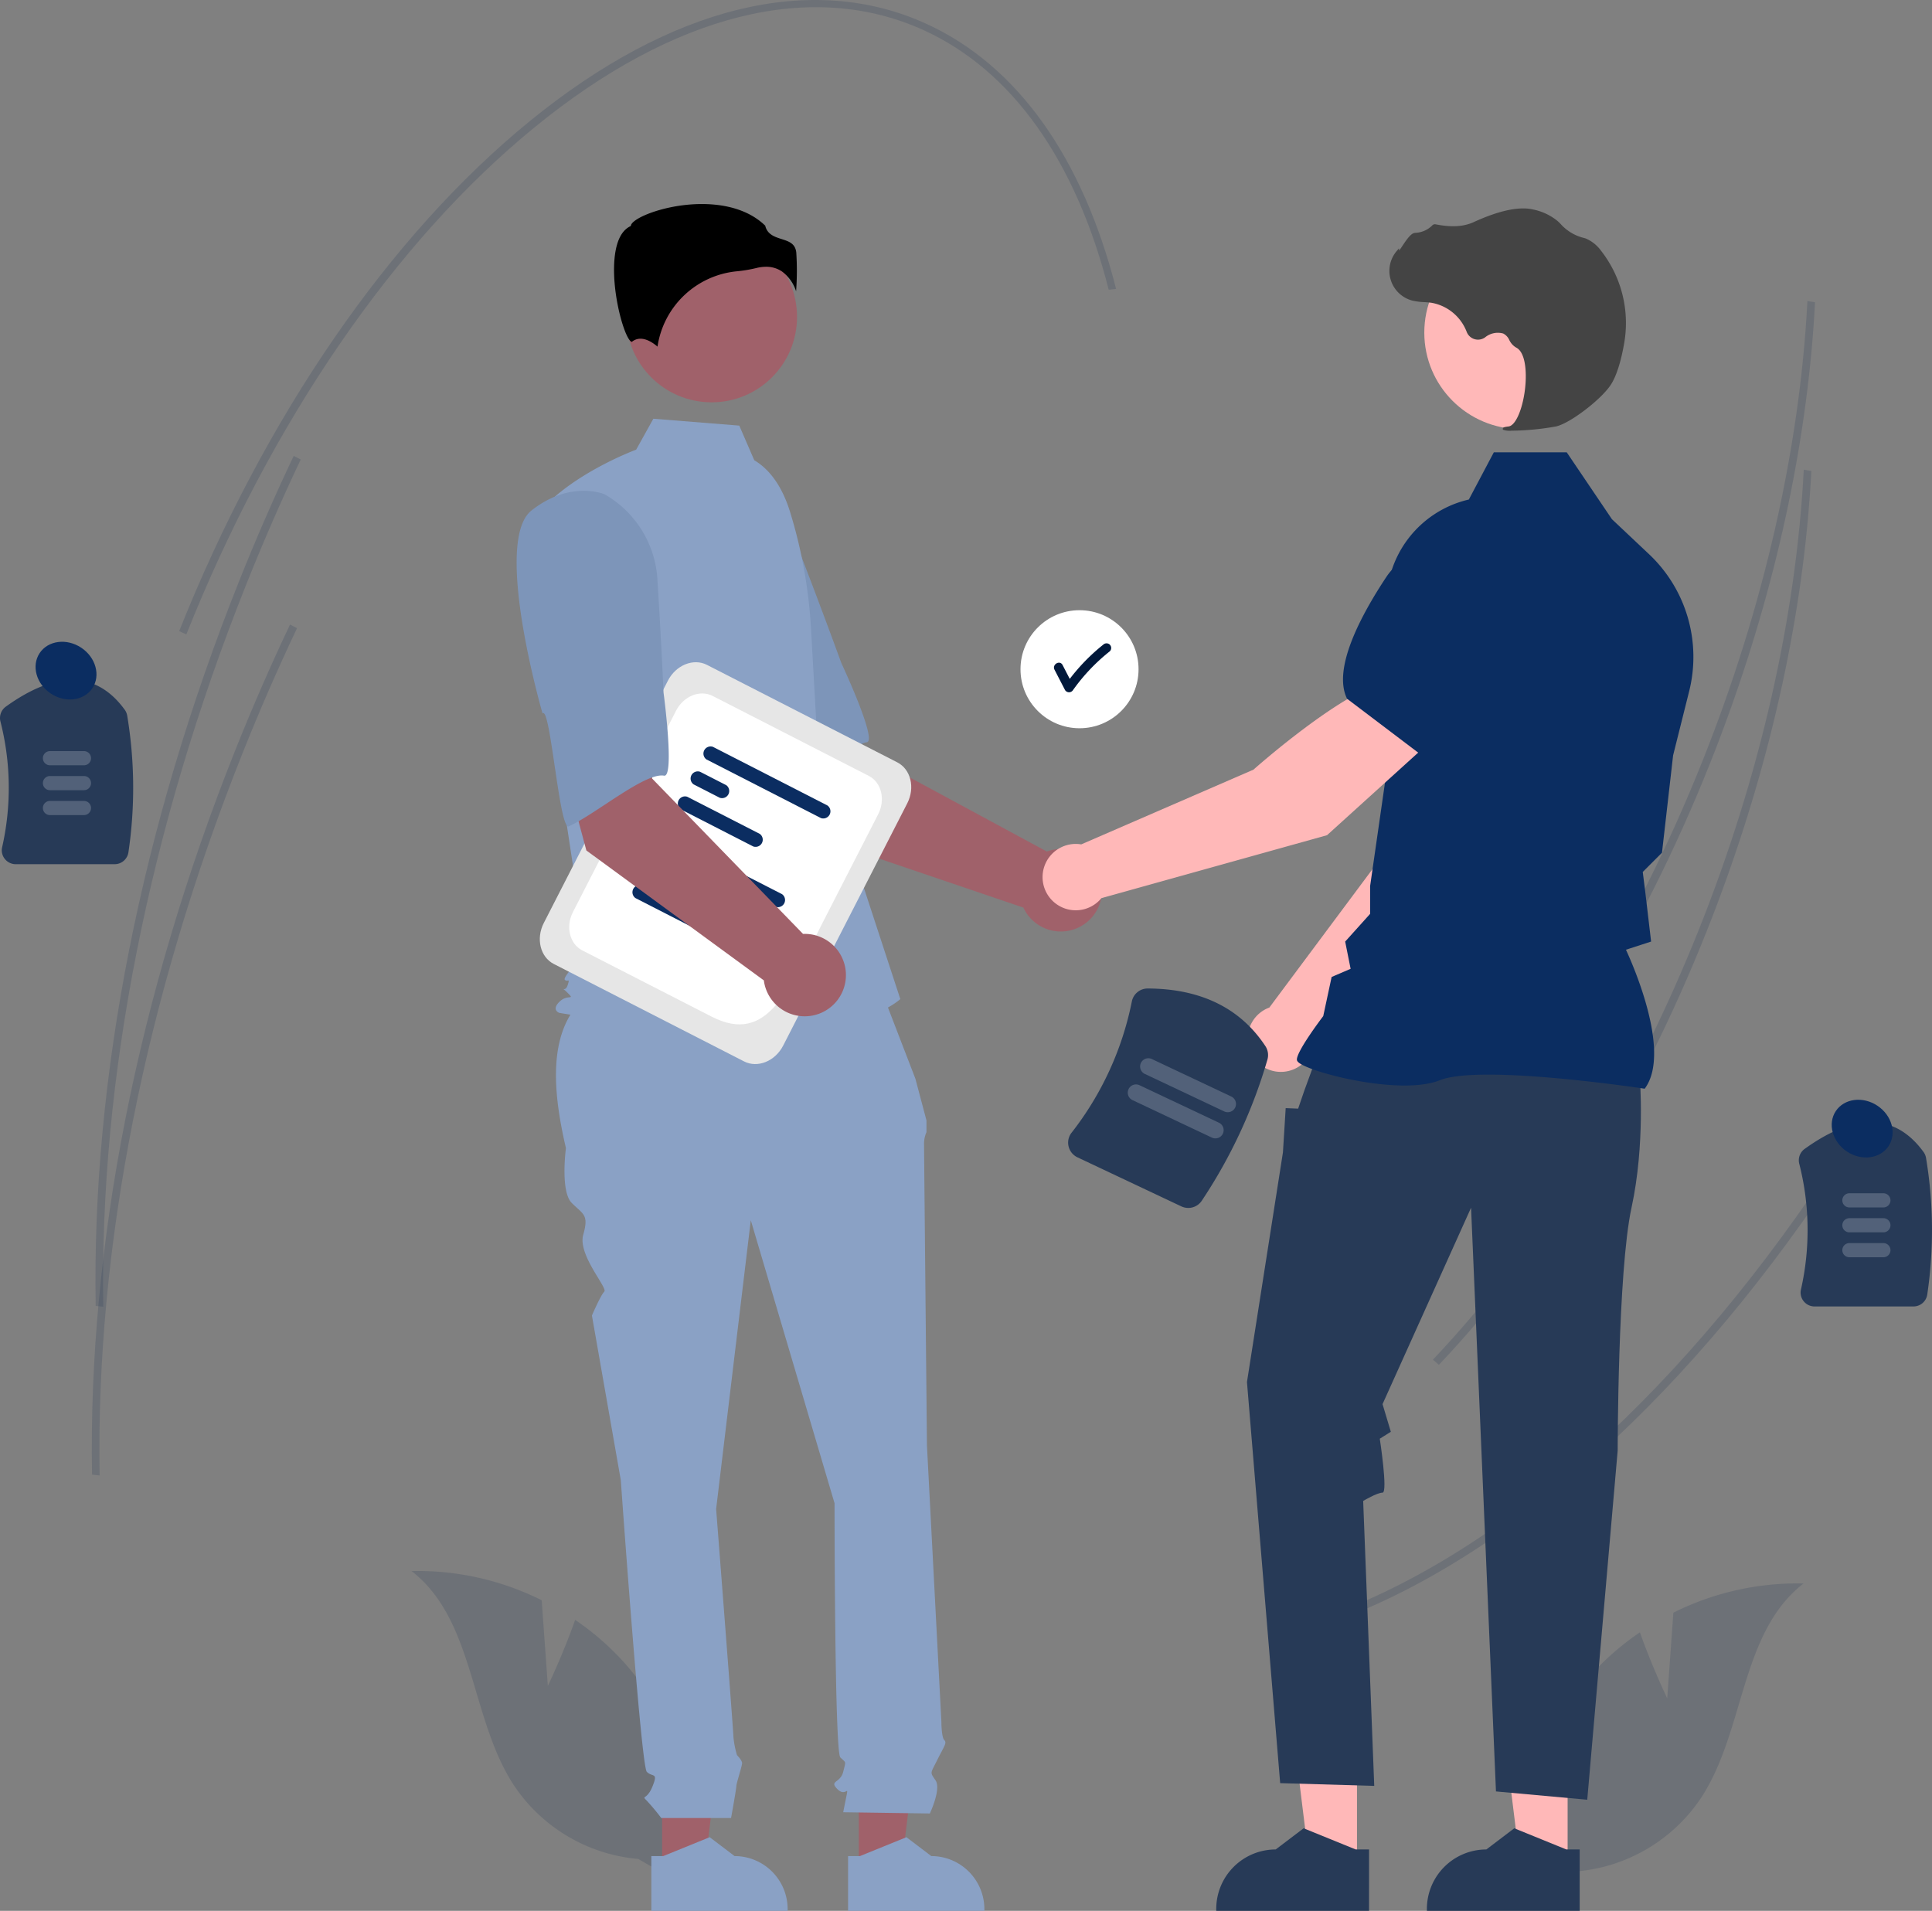 <svg xmlns="http://www.w3.org/2000/svg" width="491.04" height="485.701" viewBox="0 0 491.04 485.701">
  <rect x="0" y="0" width="491.04" height="485.701" fill="#808080" stroke="none"/>
  <g id="talk" transform="translate(-18.507 0)">
    <path id="Path_2964" data-name="Path 2964" d="M800.926,251.136c-3.112,34.286-11.977,70.439-25.881,105.323-17.193,43.137-40.684,81.133-67.933,109.878l-1.512-1.319c27.117-28.607,50.5-66.434,67.623-109.394C788.7,316.8,797.9,276.4,799.851,238.811l1.932.324Q801.477,245.091,800.926,251.136Z" transform="translate(-321.967 -162.298)" fill="#273a57" opacity="0.2"/>
    <path id="Path_2965" data-name="Path 2965" d="M806.936,506.327c-38.273,60.89-84.706,104.4-130.747,122.5l-.931-1.707c45.722-17.982,91.883-61.265,129.982-121.877Z" transform="translate(-315.577 -217.79)" fill="#273a57" opacity="0.2"/>
    <path id="Path_2966" data-name="Path 2966" d="M799.751,305.2c-3.112,34.286-11.977,70.439-25.881,105.323-17.193,43.137-40.684,81.132-67.933,109.878l-1.512-1.319c27.117-28.607,50.5-66.434,67.623-109.394,15.474-38.821,24.677-79.22,26.628-116.813l1.932.323Q800.3,299.154,799.751,305.2Z" transform="translate(-321.722 -173.484)" fill="#273a57" opacity="0.2"/>
    <path id="Path_2967" data-name="Path 2967" d="M273.229,407.488H248.117a3.553,3.553,0,0,1-2.791-1.344,3.481,3.481,0,0,1-.681-2.958,68.291,68.291,0,0,0-.438-32.007,3.56,3.56,0,0,1,1.381-3.741c12.912-9.287,23.081-9.017,30.225.8a3.567,3.567,0,0,1,.625,1.508,111.756,111.756,0,0,1,.313,34.683,3.546,3.546,0,0,1-3.522,3.057Z" transform="translate(-225.597 -187.826)" fill="#273a57"/>
    <path id="Path_2968" data-name="Path 2968" d="M268.349,387.156H259.71a1.8,1.8,0,1,1,0-3.6h8.638a1.8,1.8,0,1,1,0,3.6Z" transform="translate(-228.502 -192.639)" fill="#fff" opacity="0.2"/>
    <path id="Path_2969" data-name="Path 2969" d="M268.349,395.156H259.71a1.8,1.8,0,0,1,0-3.6h8.638a1.8,1.8,0,0,1,0,3.6Z" transform="translate(-228.502 -194.307)" fill="#fff" opacity="0.2"/>
    <path id="Path_2970" data-name="Path 2970" d="M268.349,403.156H259.71a1.8,1.8,0,1,1,0-3.6h8.638a1.8,1.8,0,0,1,0,3.6Z" transform="translate(-228.502 -195.976)" fill="#fff" opacity="0.2"/>
    <path id="Path_2971" data-name="Path 2971" d="M851.229,549.488H826.117a3.553,3.553,0,0,1-2.791-1.344,3.48,3.48,0,0,1-.681-2.957,68.292,68.292,0,0,0-.438-32.007,3.56,3.56,0,0,1,1.381-3.741c12.912-9.287,23.081-9.017,30.225.8a3.567,3.567,0,0,1,.625,1.508,111.757,111.757,0,0,1,.313,34.683,3.546,3.546,0,0,1-3.522,3.057Z" transform="translate(-346.406 -217.412)" fill="#273a57"/>
    <path id="Path_2972" data-name="Path 2972" d="M846.349,529.156H837.71a1.8,1.8,0,0,1,0-3.6h8.638a1.8,1.8,0,1,1,0,3.6Z" transform="translate(-349.156 -222.251)" fill="#fff" opacity="0.2"/>
    <path id="Path_2973" data-name="Path 2973" d="M846.349,537.156H837.71a1.8,1.8,0,0,1,0-3.6h8.638a1.8,1.8,0,0,1,0,3.6Z" transform="translate(-349.156 -223.92)" fill="#fff" opacity="0.2"/>
    <path id="Path_2974" data-name="Path 2974" d="M846.349,545.156H837.71a1.8,1.8,0,0,1,0-3.6h8.638a1.8,1.8,0,1,1,0,3.6Z" transform="translate(-349.156 -225.588)" fill="#fff" opacity="0.2"/>
    <path id="Path_2976" data-name="Path 2976" d="M410.935,675.826l-1.566-21.784a70.466,70.466,0,0,0-33.083-7.419c16.132,12.47,14.84,37.393,26.013,54.449A42.386,42.386,0,0,0,433.9,719.8l13.426,7.724A71.024,71.024,0,0,0,430.793,670.4a68.6,68.6,0,0,0-12.924-11.366C414.935,667.464,410.935,675.826,410.935,675.826Z" transform="translate(-253.185 -247.295)" fill="#273a57" opacity="0.2"/>
    <path id="Path_2977" data-name="Path 2977" d="M769.919,679.826l1.566-21.783a70.467,70.467,0,0,1,33.083-7.419c-16.133,12.47-14.84,37.393-26.013,54.449A42.386,42.386,0,0,1,746.95,723.8l-13.426,7.724A71.024,71.024,0,0,1,750.061,674.4a68.6,68.6,0,0,1,12.924-11.366C765.92,671.464,769.919,679.826,769.919,679.826Z" transform="translate(-327.67 -248.136)" fill="#273a57" opacity="0.2"/>
    <circle id="Ellipse_167" data-name="Ellipse 167" cx="15.002" cy="15.002" r="15.002" transform="translate(277.879 155.102)" fill="#fff"/>
    <path id="Path_2978" data-name="Path 2978" d="M596.97,349.272a1.213,1.213,0,0,0-1.675,0,49.689,49.689,0,0,0-8.513,8.7l-1.82-3.521c-.7-1.355-2.745-.158-2.045,1.2l2.661,5.15a1.2,1.2,0,0,0,2.045,0,47.966,47.966,0,0,1,9.346-9.845,1.191,1.191,0,0,0,0-1.675Z" transform="translate(-296.386 -185.413)" fill="#01183a"/>
    <path id="Path_2979" data-name="Path 2979" d="M499.956,397.95l-22.623-35.527,26.2-14.03,6.876,27.106,48.445,26.178a10.475,10.475,0,1,1-5.961,14.251Z" transform="translate(-274.283 -185.241)" fill="#a0616a"/>
    <path id="Path_2980" data-name="Path 2980" d="M456.064,309.655c-7.108,10.436,18.152,48.372,18.152,48.372,1.231-2.653,12.994,27.135,14.964,25.375,5.6-5,14.366-18.931,19.238-19.552,2.786-.355-6.463-20.117-6.463-20.117s-4.227-11.67-9.963-26.576a26.769,26.769,0,0,0-19.444-17S463.173,299.218,456.064,309.655Z" transform="translate(-269.604 -175.184)" fill="#7d95b9"/>
    <path id="Path_2981" data-name="Path 2981" d="M236.174,589.447h10.744l5.111-41.441H236.172Z" transform="translate(-49.385 -114.161)" fill="#a0616a"/>
    <path id="Path_2982" data-name="Path 2982" d="M453.368,737.105h3.024l11.807-4.8,6.328,4.8h0a13.485,13.485,0,0,1,13.484,13.483v.439H453.369Z" transform="translate(-269.315 -265.327)" fill="#8aa1c5"/>
    <path id="Path_2983" data-name="Path 2983" d="M299.391,589.447h10.744l5.112-41.441H299.389Z" transform="translate(-62.605 -114.161)" fill="#a0616a"/>
    <path id="Path_2984" data-name="Path 2984" d="M516.585,737.105h3.024l11.807-4.8,6.328,4.8h0a13.485,13.485,0,0,1,13.484,13.483v.439H516.586Z" transform="translate(-282.531 -265.327)" fill="#8aa1c5"/>
    <path id="Path_2985" data-name="Path 2985" d="M504.217,455.889l-69.884,1.747c-13.272,7.209-13.474,22.812-9.125,41.336,0,0-1.468,11.011,1.468,13.947s4.4,2.936,2.936,8.074,6.288,13.531,5.346,14.473-3.144,6.08-3.144,6.08l7.34,41.84s5.138,72.67,6.606,74.138,2.936,0,1.468,3.67-2.936,2.2-1.468,3.67a54.069,54.069,0,0,1,3.67,4.4h17.747s1.338-7.34,1.338-8.074,1.468-5.138,1.468-5.872-1.3-2.032-1.3-2.032a24.144,24.144,0,0,1-.9-4.575c0-1.468-4.4-57.989-4.4-57.989l8.809-73.4,21.287,71.936s0,63.128,1.468,64.6,1.468.734.734,3.67-3.67,2.2-1.468,4.4,2.936-1.468,2.2,2.2l-.734,3.67,22.021.315s2.936-6.187,1.468-8.389-1.38-1.6.411-5.2,2.525-4.338,1.791-5.072-.734-4.638-.734-4.638l-3.67-70.234s-.734-74.138-.734-76.34a7.32,7.32,0,0,1,.61-3.3v-2.989l-2.812-10.592Z" transform="translate(-262.863 -207.165)" fill="#8aa1c5"/>
    <circle id="Ellipse_168" data-name="Ellipse 168" cx="21.713" cy="21.713" r="21.713" transform="translate(177.659 58.836)" fill="#a0616a"/>
    <path id="Path_2986" data-name="Path 2986" d="M471.782,287.215c4.678,2.781,7.476,7.891,9.082,13.09a124.048,124.048,0,0,1,5.331,29.639l1.7,30.116L508.9,424.184c-18.211,15.409-86.664,3.5-86.664,3.5s-2.1-.7,0-2.8,4.147-.24,2.046-2.341-.653.24.048-1.862,0-.7-.7-1.4,5.422-7,5.422-7l-5.6-36.808-7-74.245c8.405-10.506,25.309-16.7,25.309-16.7l4.368-7.862,21.839,1.747Z" transform="translate(-261.566 -170.232)" fill="#8aa1c5"/>
    <path id="Path_2987" data-name="Path 2987" d="M484.07,225.172a10.062,10.062,0,0,1,3.575,5.022,70.677,70.677,0,0,0,.046-9.853c-.256-2.306-1.879-2.825-3.759-3.426-1.7-.543-3.617-1.156-4.134-3.395-6.825-6.64-18.707-6.305-26.839-3.989-4.474,1.275-7.049,2.912-7.279,3.871l-.048.2-.182.091c-3.449,1.724-4.12,7.17-4.076,11.435.084,8.035,2.858,17.16,4.421,17.9.083.039.1.024.139-.006h0c2.353-1.881,5.224.143,6.486,1.243a22.583,22.583,0,0,1,20.221-19.155,35.431,35.431,0,0,0,4.874-.817,10.261,10.261,0,0,1,2.49-.327A7.085,7.085,0,0,1,484.07,225.172Z" transform="translate(-266.801 -156.158)"/>
    <path id="Path_2988" data-name="Path 2988" d="M661.7,455.549l41.768-42.415,11-33.923-17.709-7.163c-8.773,8.849-17.8,35.938-17.8,35.938l-28.508,38.262c-.228.085-.455.174-.678.28a8.438,8.438,0,1,0,11.925,9.021Z" transform="translate(-309.327 -190.145)" fill="#ffb8b8"/>
    <path id="Path_2989" data-name="Path 2989" d="M704.453,366.129l22.4,6.478.083-.016c8.232-1.6,14.744-15.279,18.757-26.474a15.473,15.473,0,0,0-8.381-19.39h0a15.507,15.507,0,0,0-16.183,2.468l-11.166,9.614Z" transform="translate(-321.799 -180.493)" fill="#0b2d61"/>
    <path id="Path_2990" data-name="Path 2990" d="M454.785,586.515H442.74l-5.729-46.455h17.775Z" transform="translate(-91.381 -112.489)" fill="#ffb8b8"/>
    <path id="Path_2991" data-name="Path 2991" d="M673.728,734.817h-3.39L657.1,729.434l-7.094,5.382h0a15.116,15.116,0,0,0-15.116,15.115v.492l38.835,0Z" transform="translate(-307.261 -264.723)" fill="#273a57"/>
    <path id="Path_2992" data-name="Path 2992" d="M522.468,586.515H510.423l-5.729-46.455H522.47Z" transform="translate(-105.533 -112.489)" fill="#ffb8b8"/>
    <path id="Path_2993" data-name="Path 2993" d="M741.411,734.817h-3.39l-13.235-5.382-7.094,5.382h0a15.116,15.116,0,0,0-15.116,15.115v.492l38.835,0Z" transform="translate(-321.41 -264.723)" fill="#273a57"/>
    <path id="Path_2994" data-name="Path 2994" d="M744.518,486.494s1.406,16.876-2.109,33.049-3.516,61.722-3.516,61.722l-7.735,88.758-23.2-2.11-6.329-148.371-22.5,49.926,2.109,7.032-2.81,1.758s2.107,13.712.7,13.712-4.922,2.109-4.922,2.109l2.813,72.427-23.908-.7-8.438-101.96,9.142-58.364.7-11.251,3.164.13,1.611-4.7,2.959-8.087Z" transform="translate(-309.233 -212.569)" fill="#273a57"/>
    <path id="Path_2995" data-name="Path 2995" d="M749.107,449.188l.125-.176c6.693-9.371-3.373-31.888-4.892-35.152l6.395-2.075-1.44-12.241-.682-5.457L753.5,389.2l.014-.122,2.813-24.611,4.09-16.346a35.888,35.888,0,0,0-10.186-34.779l-9.453-8.913-11.488-17H710.763l-6.352,12A27,27,0,0,0,683.518,327l1.44,31.469-5.636,39.182,0,7.091-6.343,7.049,1.385,6.925-4.827,2.069-2.132,9.946c-.882,1.164-6.7,8.927-6.7,11.049,0,.319.235.627.74.968,3.968,2.687,25.9,8.164,35.6,4.28,10.339-4.134,51.438,2.068,51.852,2.131Z" transform="translate(-312.581 -172.46)" fill="#0b2d61"/>
    <circle id="Ellipse_169" data-name="Ellipse 169" cx="24.536" cy="24.536" r="24.536" transform="translate(380.51 60.003)" fill="#ffb8b8"/>
    <path id="Path_2996" data-name="Path 2996" d="M721.553,265.928a66.726,66.726,0,0,0,11.327-1.086c3.7-.853,11.865-7.166,14.091-10.9h0c1.653-2.771,2.646-7.058,3.187-10.165a29.83,29.83,0,0,0-5.827-23.539,9.424,9.424,0,0,0-3.889-3.15c-.138-.05-.279-.093-.422-.13a11.628,11.628,0,0,1-5.875-3.429,9.581,9.581,0,0,0-.987-.964,14.322,14.322,0,0,0-6.051-2.845c-3.576-.859-8.691.217-15.2,3.2-3.271,1.5-6.9,1.081-9.7.549a.911.911,0,0,0-.85.316,6.43,6.43,0,0,1-4.324,1.854c-.994.069-2,1.474-3.217,3.3-.276.415-.6.9-.831,1.2l-.047-.555-.547.635a7.8,7.8,0,0,0,3.85,12.618,15.219,15.219,0,0,0,3.072.409c.628.04,1.277.082,1.9.173a11.765,11.765,0,0,1,8.937,7.406,3.077,3.077,0,0,0,4.681,1.373,5.083,5.083,0,0,1,4.609-.963,3.375,3.375,0,0,1,1.535,1.653,4.4,4.4,0,0,0,1.718,1.9c2.555,1.235,2.877,6.988,2.1,11.812-.753,4.649-2.392,8.041-3.985,8.248-1.226.159-1.365.25-1.448.47l-.074.2.143.179A5.025,5.025,0,0,0,721.553,265.928Z" transform="translate(-318.861 -156.456)" fill="#444"/>
    <path id="Path_2997" data-name="Path 2997" d="M677.737,376.281l-11.794-15.027c-12.013,3.308-33.329,22.308-33.329,22.308l-43.776,19a8.434,8.434,0,1,0,5.124,13.665l57.345-16Z" transform="translate(-295.519 -187.936)" fill="#ffb8b8"/>
    <path id="Path_2998" data-name="Path 2998" d="M695.242,370.8l18.609-20.744,1.033-14.7a15.509,15.509,0,0,0-7.7-14.448h0a15.472,15.472,0,0,0-20.555,4.873c-6.575,9.91-13.649,23.308-10.009,30.862l.037.077Z" transform="translate(-315.778 -179.113)" fill="#0b2d61"/>
    <path id="Path_2999" data-name="Path 2999" d="M469.408,456.348l-48.365-24.77c-3.44-1.762-4.58-6.435-2.54-10.418l31.535-61.575c2.04-3.982,6.5-5.789,9.938-4.027l48.365,24.77c3.44,1.762,4.58,6.435,2.54,10.418L479.347,452.32C477.307,456.3,472.849,458.109,469.408,456.348Z" transform="translate(-261.783 -186.558)" fill="#e6e6e6"/>
    <path id="Path_3000" data-name="Path 3000" d="M463.134,447.074l-32.86-16.829c-3.222-1.65-4.29-6.027-2.379-9.757l26.2-51.155c1.91-3.73,6.086-5.421,9.307-3.771l39.688,20.326c3.222,1.65,4.289,6.027,2.379,9.756l-14.233,27.79C482.728,440.048,477.487,454.424,463.134,447.074Z" transform="translate(-263.767 -188.671)" fill="#fff"/>
    <path id="Path_3001" data-name="Path 3001" d="M485.4,428.732,456.29,413.826a1.82,1.82,0,0,1,1.642-3.206l29.105,14.906a1.82,1.82,0,0,1-1.642,3.206Z" transform="translate(-269.767 -198.247)" fill="#0b2d61"/>
    <path id="Path_3002" data-name="Path 3002" d="M458.823,425.25l-6.642-3.4a1.82,1.82,0,0,1,1.642-3.206l6.642,3.4a1.82,1.82,0,0,1-1.642,3.206Z" transform="translate(-268.92 -199.933)" fill="#0b2d61"/>
    <path id="Path_3003" data-name="Path 3003" d="M466.478,439.3l-18.406-9.427a1.82,1.82,0,0,1,1.642-3.206l18.406,9.427a1.82,1.82,0,0,1-1.642,3.206Z" transform="translate(-268.055 -201.599)" fill="#0b2d61"/>
    <path id="Path_3004" data-name="Path 3004" d="M499.982,400.25l-29.105-14.906a1.82,1.82,0,0,1,1.642-3.206l29.105,14.906a1.82,1.82,0,0,1-1.642,3.206Z" transform="translate(-272.817 -192.31)" fill="#0b2d61"/>
    <path id="Path_3005" data-name="Path 3005" d="M473.41,396.768l-6.642-3.4a1.82,1.82,0,0,1,1.642-3.206l6.642,3.4a1.82,1.82,0,0,1-1.642,3.206Z" transform="translate(-271.971 -193.994)" fill="#0b2d61"/>
    <path id="Path_3006" data-name="Path 3006" d="M481.065,410.816l-18.406-9.427a1.82,1.82,0,0,1,1.642-3.206l18.406,9.427a1.82,1.82,0,0,1-1.642,3.206Z" transform="translate(-271.105 -195.66)" fill="#0b2d61"/>
    <path id="Path_3007" data-name="Path 3007" d="M429.573,403.181,418.647,362.5l29.2-5.527-1.57,27.921,38.364,39.5a10.475,10.475,0,1,1-9.961,11.807Z" transform="translate(-262.034 -187.011)" fill="#a0616a"/>
    <path id="Path_3008" data-name="Path 3008" d="M413.856,304.884c-9.911,7.824,2.81,51.589,2.81,51.589,1.97-2.161,4.258,29.783,6.665,28.7,6.842-3.091,19.382-13.752,24.217-12.883,2.765.5-.132-21.13-.132-21.13s-.533-12.4-1.534-28.341a26.769,26.769,0,0,0-13.45-22.053S423.767,297.06,413.856,304.884Z" transform="translate(-260.263 -175.131)" fill="#7d95b9"/>
    <path id="Path_3009" data-name="Path 3009" d="M616.052,515.083,589.659,502.62a4.13,4.13,0,0,1-2.266-2.8,4.045,4.045,0,0,1,.752-3.446,79.417,79.417,0,0,0,15.328-33.363,4.1,4.1,0,0,1,4.021-3.309c13.461.046,23.521,4.961,29.9,14.607a4.154,4.154,0,0,1,.544,3.455,129.912,129.912,0,0,1-16.667,35.852,4.121,4.121,0,0,1-5.219,1.465Z" transform="translate(-297.297 -208.447)" fill="#273a57"/>
    <path id="Path_3010" data-name="Path 3010" d="M627.854,504.1l-20.18-9.529a2.093,2.093,0,1,1,1.788-3.786l20.18,9.529a2.093,2.093,0,0,1-1.788,3.786Z" transform="translate(-301.333 -214.945)" fill="#fff" opacity="0.2"/>
    <path id="Path_3011" data-name="Path 3011" d="M631.824,495.693l-20.18-9.529a2.093,2.093,0,0,1,1.788-3.786l20.18,9.529a2.093,2.093,0,1,1-1.788,3.786Z" transform="translate(-302.163 -213.192)" fill="#fff" opacity="0.2"/>
    <path id="Path_3012" data-name="Path 3012" d="M539.909,215.78l-1.879.206c-8.376-32.913-24.61-55.715-46.95-65.941-28.4-13-63.517-4.27-98.883,24.58-35.546,29-67.013,74.8-88.6,128.973l-1.823-.834c21.686-54.41,53.315-100.433,89.06-129.592,35.924-29.306,71.758-38.1,100.9-24.759C514.712,158.931,531.371,182.227,539.909,215.78Z" transform="translate(-237.731 -142.337)" fill="#273a57" opacity="0.2"/>
    <path id="Path_3013" data-name="Path 3013" d="M327,289.394c-4.913,10.349-9.585,21.07-13.888,31.866-24.762,62.126-37.31,125.574-36.285,183.486l-1.935-.207c-1.026-58.128,11.558-121.794,36.4-184.113,4.315-10.826,9-21.578,13.928-31.956Z" transform="translate(-232.062 -172.594)" fill="#273a57" opacity="0.2"/>
    <path id="Path_3014" data-name="Path 3014" d="M325.819,343.458c-4.912,10.349-9.585,21.07-13.888,31.866-24.762,62.126-37.31,125.574-36.285,183.486l-1.935-.206c-1.026-58.128,11.558-121.794,36.4-184.113,4.315-10.826,9-21.578,13.928-31.956Z" transform="translate(-231.815 -183.788)" fill="#273a57" opacity="0.2"/>
    <ellipse id="Ellipse_170" data-name="Ellipse 170" cx="6.993" cy="8.05" rx="6.993" ry="8.05" transform="translate(24.712 171.823) rotate(-56.364)" fill="#0b2d61"/>
    <ellipse id="Ellipse_171" data-name="Ellipse 171" cx="6.993" cy="8.05" rx="6.993" ry="8.05" transform="translate(481.224 288.235) rotate(-56.364)" fill="#0b2d61"/>
  </g>
</svg>
